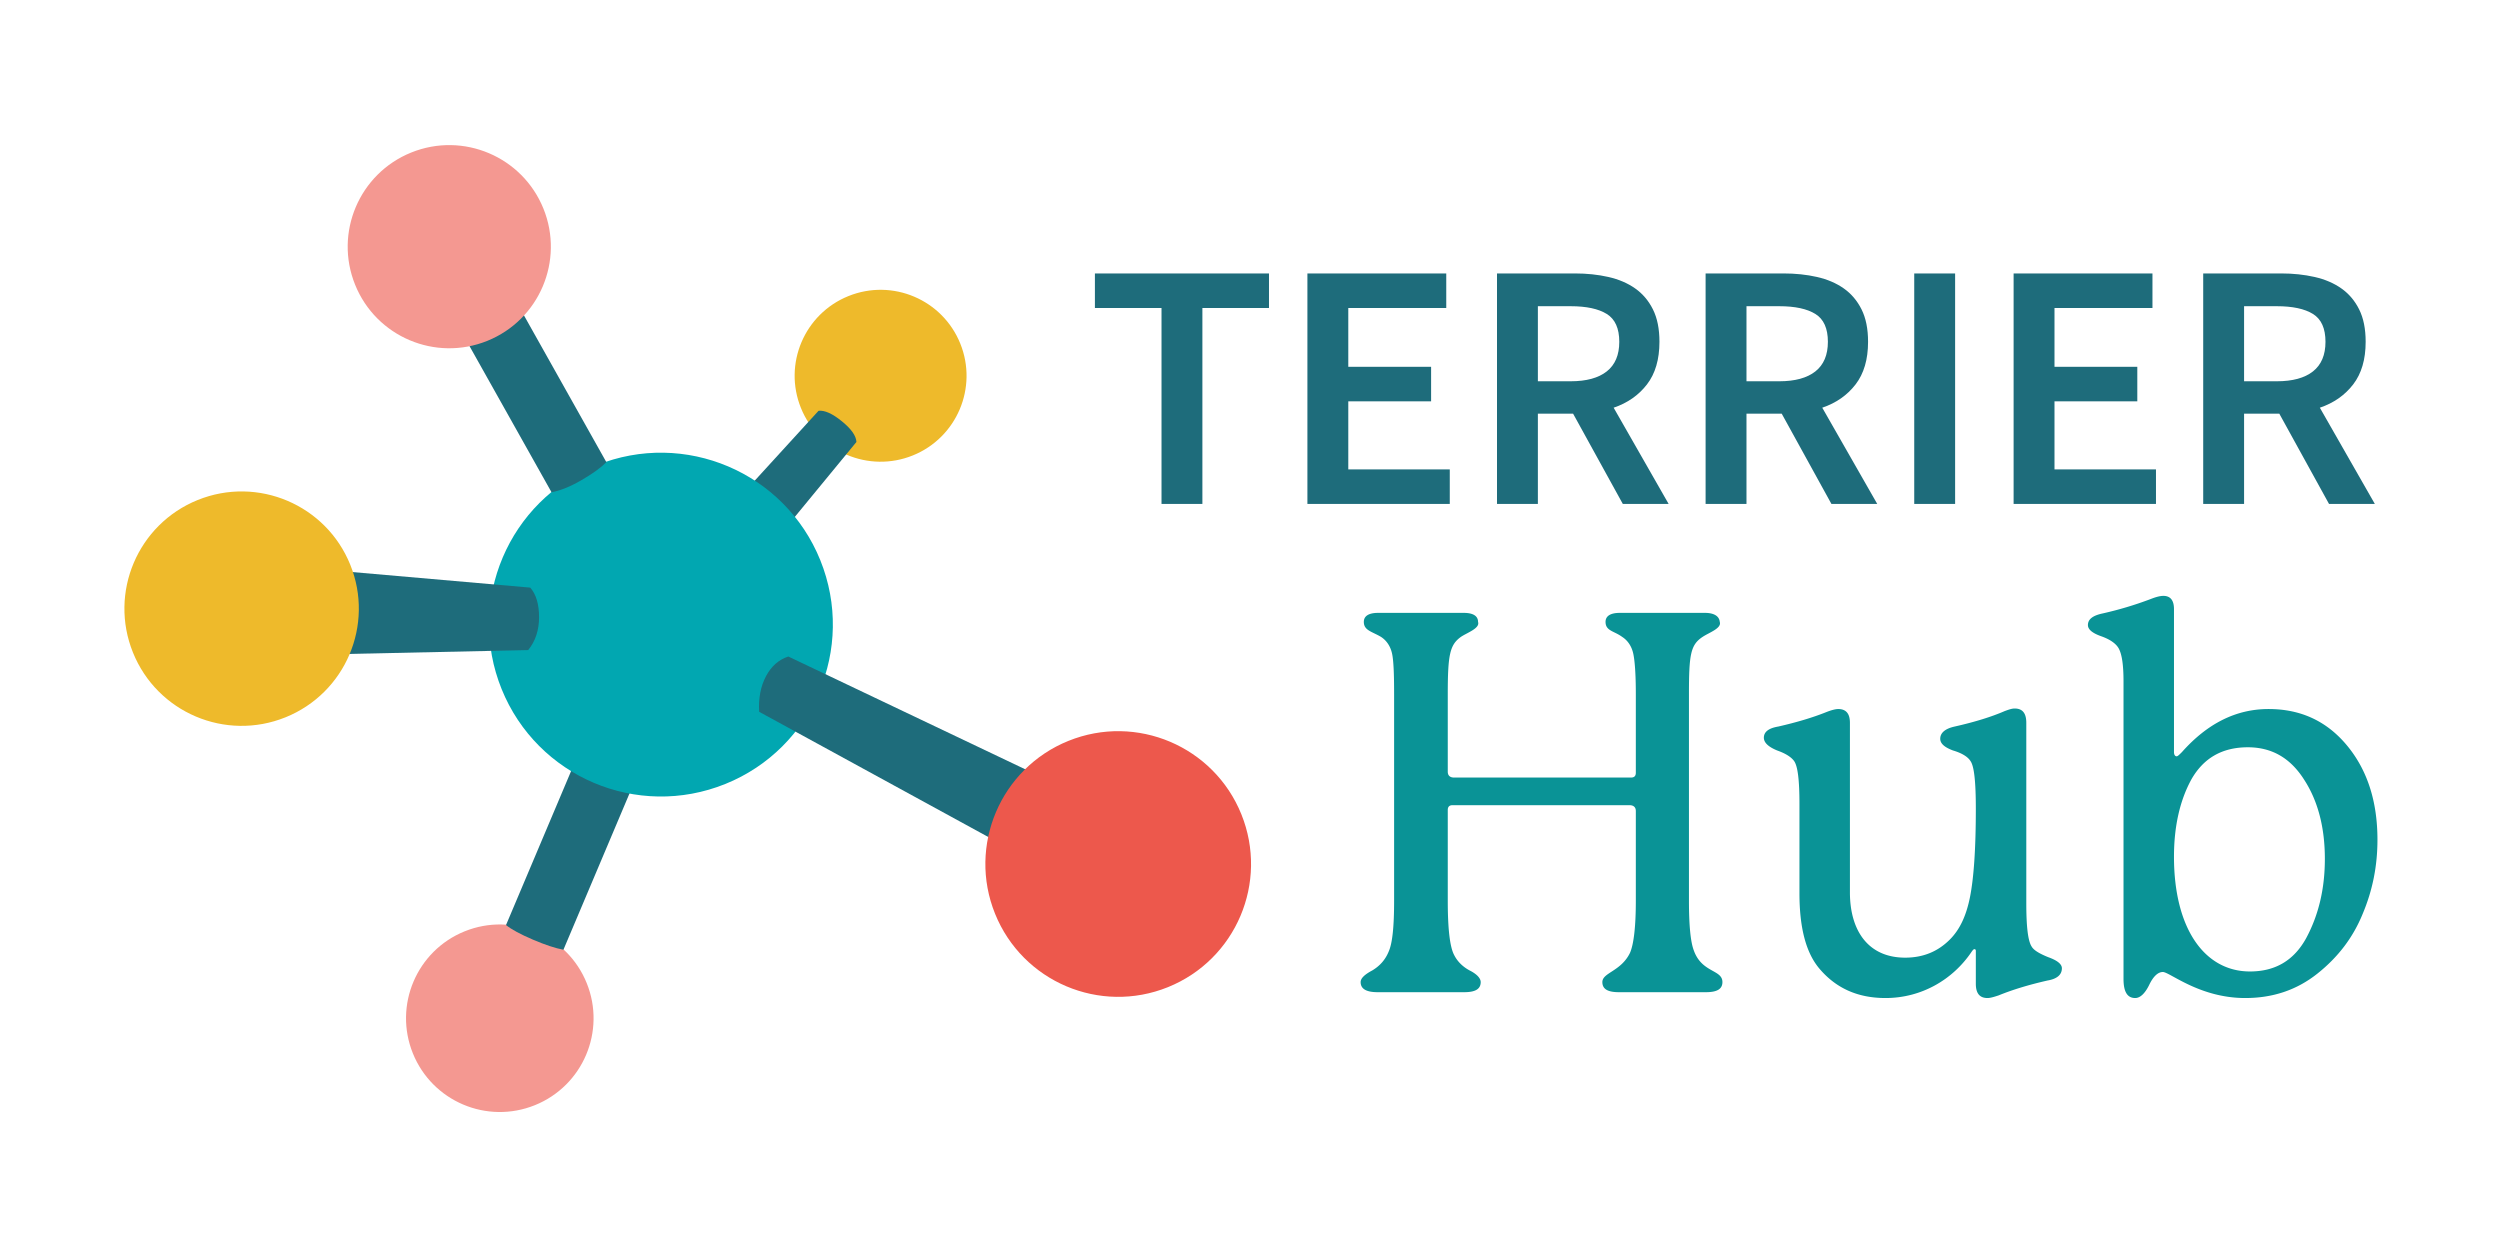 <svg xmlns="http://www.w3.org/2000/svg" width="320" height="160" viewBox="0 0 320 160"><g fill="none" fill-rule="evenodd"><g transform="scale(1 -1) rotate(22 453.165 46.687)"><circle cx="26" cy="28.348" r="12" fill="#F49891"/><path fill="#1E6C7B" fill-rule="nonzero" d="m36.836 33.427 30.997 31.087-5.666 5.649-30.963-31.055c.439-.78 1.265-1.78 2.477-3s2.264-2.114 3.155-2.68Z"/><circle cx="102" cy="86.338" r="11" fill="#EEBA2B"/><path fill="#1E6C7B" fill-rule="nonzero" d="M66.89 63.813 95.957 79.64c.262.743.016 1.797-.739 3.16-.755 1.364-1.509 2.15-2.262 2.357L63.11 70.864l3.78-7.05Z"/><circle cx="64" cy="67.338" r="22" fill="#01A7B1"/><path fill="#1E6C7B" fill-rule="nonzero" d="m65.311 89.23-4.33 33.756-7.918-1.147 4.297-33.547c1.127-.231 2.504-.232 4.13 0 1.627.23 2.9.543 3.821.939ZM47.022 70.681c1.288.71 2.244 1.837 2.868 3.382.625 1.545.748 2.856.372 3.933l-32.861 16.74-4.738-11.022 34.36-13.033Z"/><circle cx="57" cy="122.338" r="13" fill="#F49891"/><circle cx="15" cy="89.338" r="15" fill="#EEBA2B"/><path fill="#1E6C7B" fill-rule="nonzero" d="m101.793 15.302 8.712 6.27-32.92 35.874c-1.297.083-2.5-.344-3.607-1.281-1.109-.937-1.943-2.232-2.502-3.885l30.317-36.978Z"/><circle cx="106.788" cy="17" r="17" fill="#ED584C"/></g><path fill="#1E6C7B" d="M153.906 64.5V39.42h8.525V35h-22.283v4.42h8.526V64.5h5.232Zm31.665 0v-4.42h-12.99v-8.706h10.6v-4.42h-10.6V39.42h12.54V35h-17.773v29.5h18.223Zm11.277 0V52.953h4.51l6.36 11.547h5.865l-7.037-12.314c1.774-.602 3.195-1.594 4.263-2.977 1.067-1.384 1.6-3.203 1.6-5.458 0-1.654-.277-3.037-.834-4.15-.556-1.113-1.315-2.007-2.277-2.684-.963-.677-2.105-1.165-3.429-1.466-1.323-.3-2.751-.451-4.285-.451h-9.968v29.5h5.232Zm4.195-15.697h-4.195v-9.608h4.195c2.015 0 3.556.33 4.623.992 1.068.662 1.602 1.85 1.602 3.564 0 1.684-.534 2.947-1.602 3.789-1.067.842-2.608 1.263-4.623 1.263ZM223.55 64.5V52.953h4.511l6.36 11.547h5.864l-7.037-12.314c1.775-.602 3.195-1.594 4.263-2.977 1.068-1.384 1.601-3.203 1.601-5.458 0-1.654-.278-3.037-.834-4.15-.557-1.113-1.316-2.007-2.278-2.684s-2.105-1.165-3.428-1.466c-1.323-.3-2.752-.451-4.285-.451h-9.97v29.5h5.233Zm4.195-15.697h-4.195v-9.608h4.195c2.015 0 3.556.33 4.624.992 1.067.662 1.601 1.85 1.601 3.564 0 1.684-.534 2.947-1.601 3.789-1.068.842-2.609 1.263-4.624 1.263ZM250.255 64.5V35h-5.233v29.5h5.233Zm25.71 0v-4.42h-12.99v-8.706h10.6v-4.42h-10.6V39.42h12.54V35h-17.773v29.5h18.224Zm11.277 0V52.953h4.511l6.36 11.547h5.864l-7.037-12.314c1.775-.602 3.196-1.594 4.263-2.977 1.068-1.384 1.601-3.203 1.601-5.458 0-1.654-.278-3.037-.834-4.15-.556-1.113-1.316-2.007-2.278-2.684s-2.105-1.165-3.428-1.466c-1.323-.3-2.752-.451-4.285-.451h-9.969v29.5h5.232Zm4.195-15.697h-4.195v-9.608h4.195c2.015 0 3.556.33 4.624.992 1.067.662 1.601 1.85 1.601 3.564 0 1.684-.534 2.947-1.601 3.789-1.068.842-2.609 1.263-4.624 1.263Z"/><g fill="#0A9396" fill-rule="nonzero"><path d="M216.186 88.852c0-5.1.204-6.324 1.768-7.344.816-.544 2.448-1.088 2.176-1.904-.068-.748-.748-1.156-1.904-1.156h-10.88c-1.224 0-1.836.408-1.836 1.156 0 1.156 1.088 1.156 2.108 1.904.748.476 1.224 1.224 1.428 2.108.204.884.34 2.652.34 5.236v10.064c0 .408-.204.612-.612.612H186.13c-.544 0-.816-.272-.816-.748v-9.928c0-5.1.272-6.324 1.7-7.344.816-.544 2.448-1.088 2.176-1.904 0-.748-.612-1.156-1.836-1.156h-10.948c-1.224 0-1.836.408-1.836 1.156 0 1.088 1.02 1.224 2.176 1.904.748.476 1.224 1.224 1.428 2.108.204.884.272 2.652.272 5.236v26.452c0 3.196-.204 5.372-.68 6.46-.408 1.02-1.088 1.836-2.108 2.448-1.02.544-1.496 1.02-1.496 1.496 0 .884.748 1.292 2.176 1.292h11.084c1.428 0 2.108-.408 2.108-1.292 0-.476-.476-1.02-1.428-1.496-.884-.476-1.564-1.156-1.972-1.972-.544-1.02-.816-3.332-.816-6.936v-11.628c0-.408.204-.612.612-.612h22.644c.544 0 .816.272.816.748v11.492c0 3.332-.272 5.576-.748 6.664-1.156 2.38-3.536 2.516-3.536 3.74 0 .884.68 1.292 2.108 1.292h11.152c1.428 0 2.108-.408 2.108-1.292 0-1.632-2.652-1.156-3.672-4.08-.408-1.088-.612-3.196-.612-6.324V88.852ZM260.046 121.152c-.476-.748-.68-2.584-.68-5.576V92.524c0-1.224-.476-1.836-1.496-1.836-.34 0-.748.136-1.292.34-1.564.68-3.672 1.36-6.392 1.972-1.224.272-1.836.816-1.836 1.564 0 .612.544 1.088 1.632 1.496 1.156.34 1.904.816 2.244 1.36.476.68.68 2.72.68 6.12 0 5.168-.272 8.908-.748 11.288-.476 2.38-1.292 4.148-2.584 5.44-1.564 1.564-3.468 2.312-5.712 2.312-4.692 0-7.072-3.4-7.072-8.364V92.524c0-1.156-.476-1.768-1.496-1.768-.34 0-.884.136-1.564.408-1.7.68-3.74 1.292-6.12 1.836-1.224.204-1.836.68-1.836 1.428 0 .612.544 1.156 1.7 1.632 1.156.408 1.836.884 2.176 1.36.476.68.68 2.516.68 5.508v11.424c0 4.352.816 7.548 2.516 9.588 2.108 2.516 4.896 3.808 8.5 3.808 4.624 0 8.636-2.38 11.016-5.916.136-.204.272-.34.34-.34.136 0 .204.068.204.204v4.216c0 1.224.476 1.836 1.496 1.836.34 0 .816-.136 1.428-.34 1.836-.748 3.876-1.36 6.256-1.904 1.224-.204 1.836-.748 1.836-1.564 0-.544-.612-1.02-1.768-1.428-1.156-.476-1.836-.884-2.108-1.36ZM278.27 109.66c0-3.876.748-7.208 2.244-9.928 1.564-2.72 3.944-4.08 7.208-4.08 3.06 0 5.44 1.36 7.208 4.148 1.768 2.72 2.652 6.12 2.652 10.132 0 3.876-.816 7.208-2.38 10.132-1.564 2.856-3.944 4.284-7.208 4.284-5.78 0-9.724-5.44-9.724-14.688Zm26.044-2.176c0-4.896-1.292-8.908-3.876-12.036-2.584-3.128-5.916-4.692-10.064-4.692s-7.82 1.836-11.084 5.508c-.34.34-.544.544-.68.544-.204 0-.34-.204-.34-.544V77.972c0-1.156-.476-1.7-1.36-1.7-.408 0-.952.136-1.632.408a45.475 45.475 0 0 1-6.12 1.836c-1.292.272-1.904.748-1.904 1.496 0 .544.544 1.02 1.7 1.428 1.156.408 1.904.952 2.244 1.564.408.748.612 2.108.612 4.216v38.08c0 1.632.476 2.448 1.496 2.448.612 0 1.224-.544 1.768-1.632.544-1.156 1.156-1.7 1.768-1.7.884 0 4.692 3.332 10.54 3.332 3.536 0 6.596-1.02 9.248-3.128 2.652-2.108 4.556-4.624 5.78-7.616 1.292-3.06 1.904-6.188 1.904-9.52Z"/></g></g></svg>